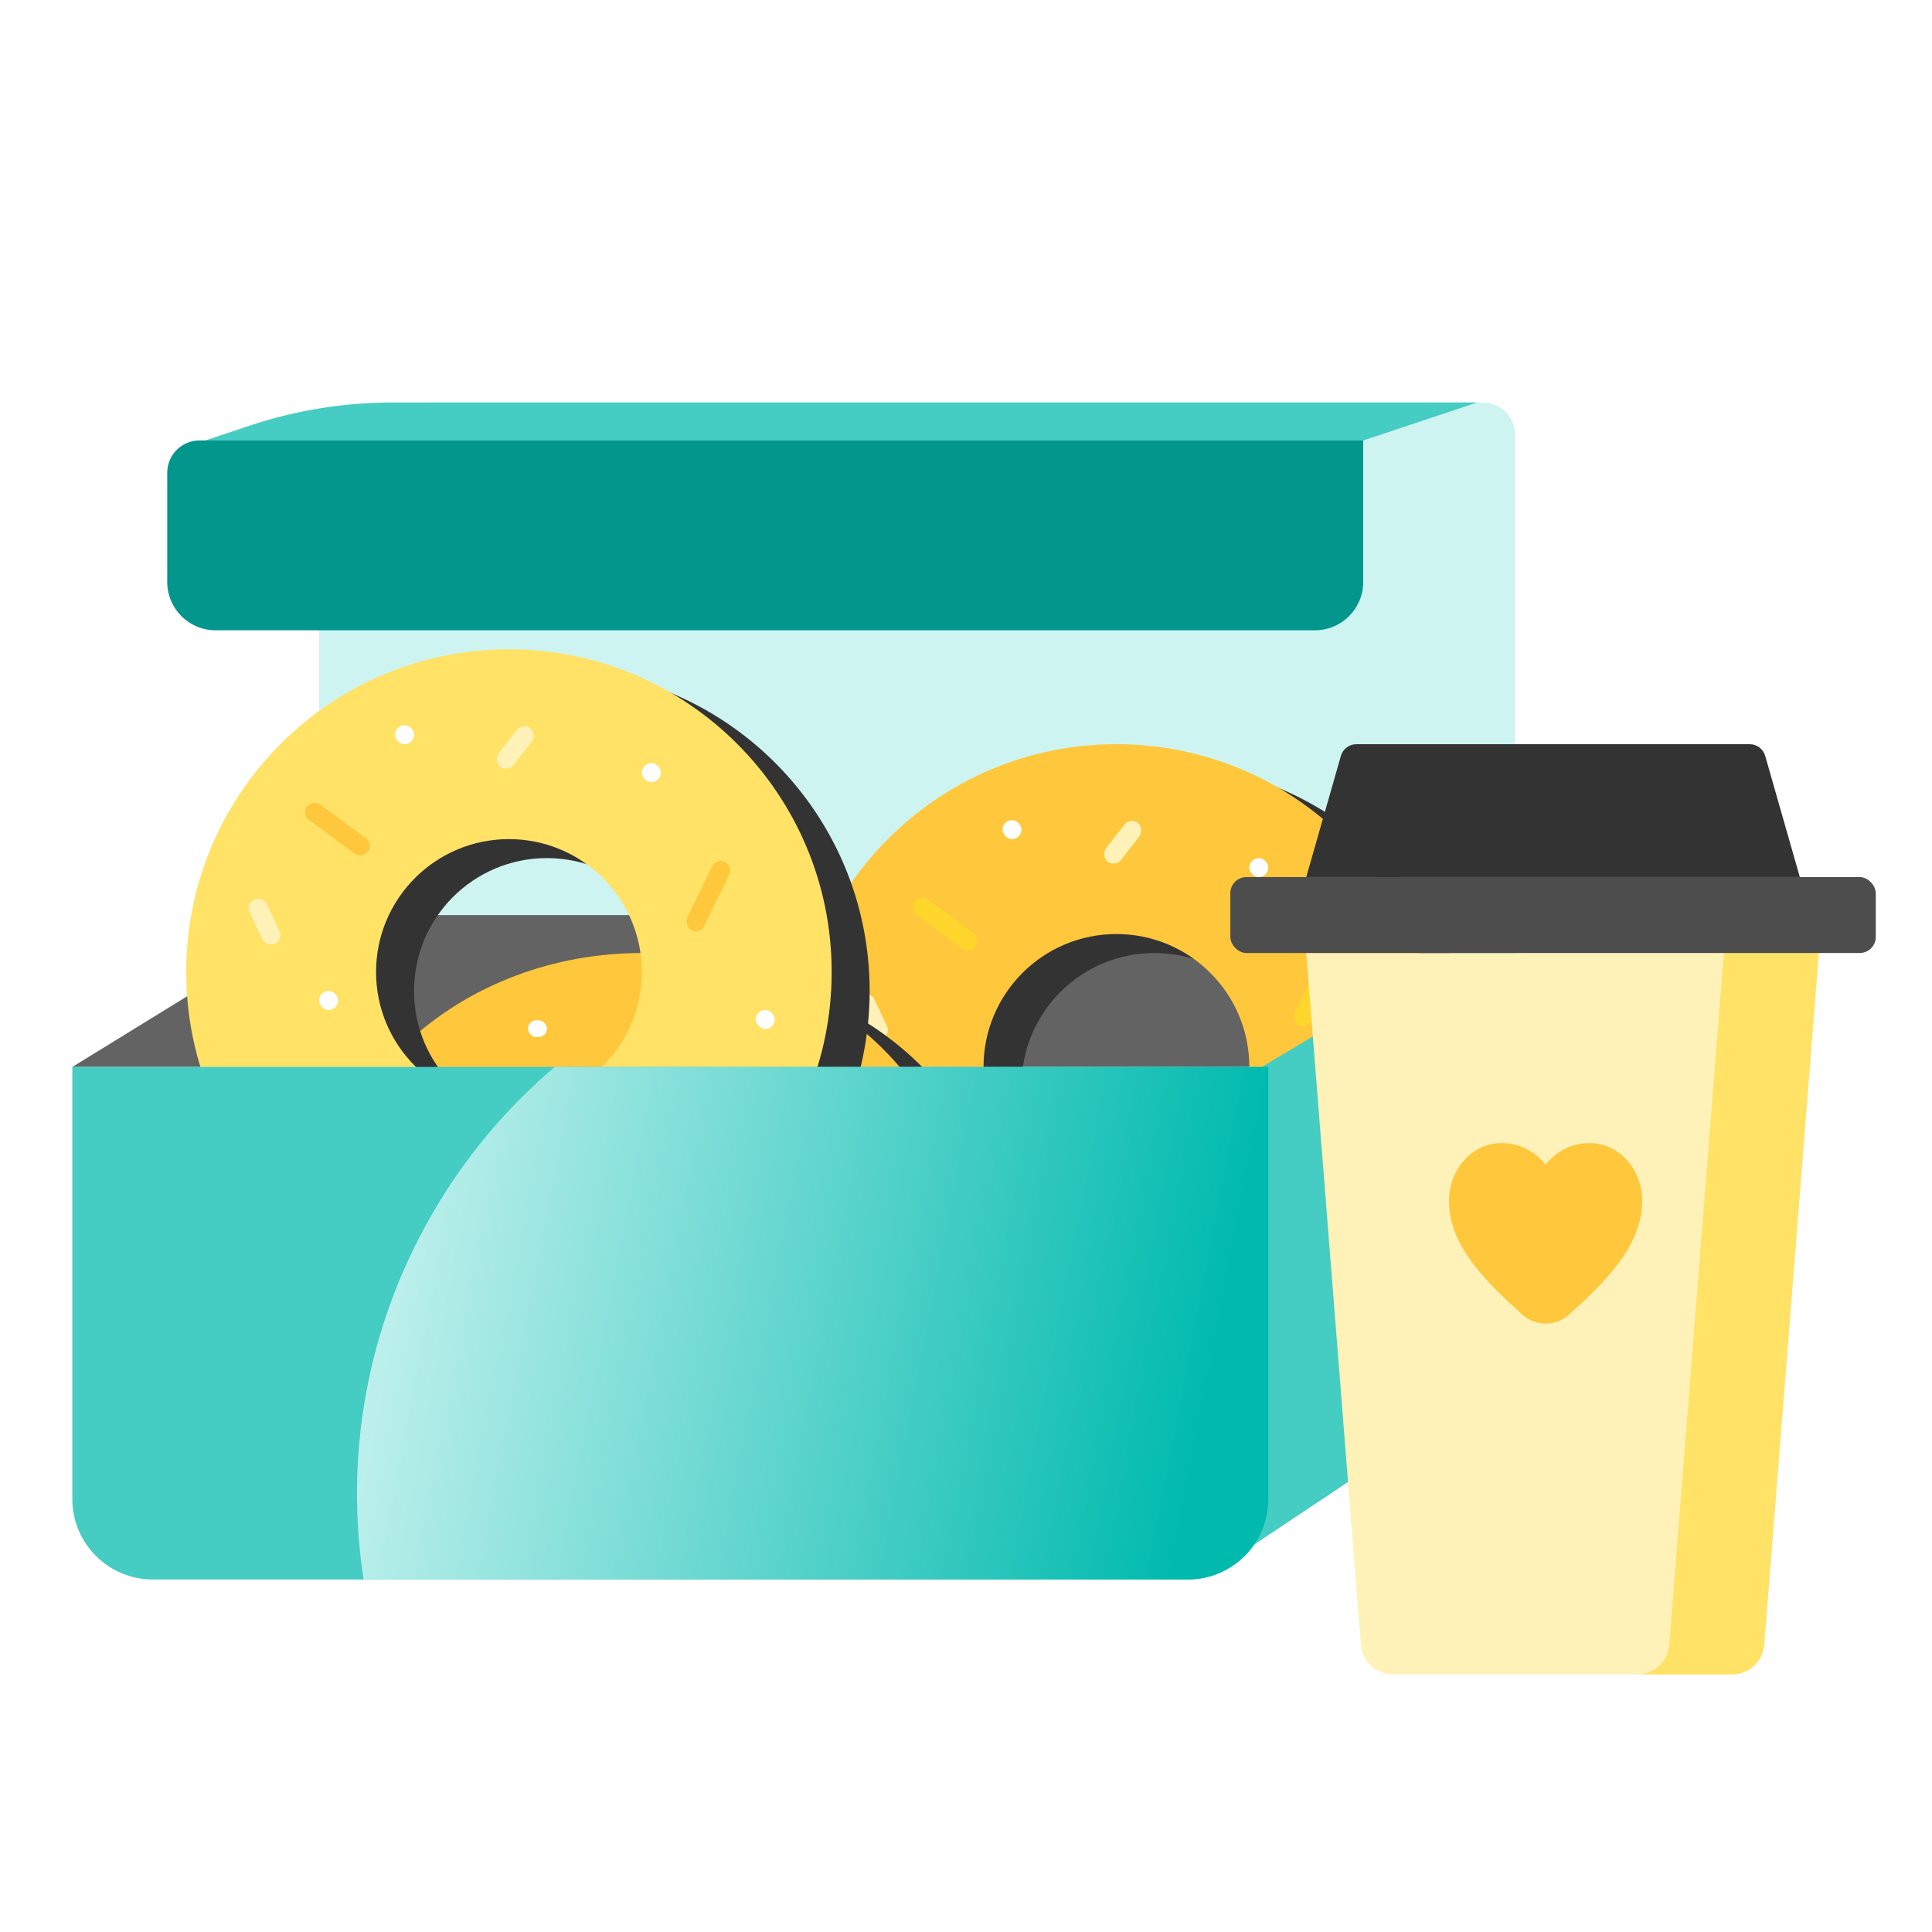 <svg width="120" height="120" viewBox="0 0 120 120" fill="none" xmlns="http://www.w3.org/2000/svg">
<rect width="120" height="120" fill="white"/>
<path d="M19.821 56.836H94.104L78.776 66.269H4.492L19.821 56.836Z" fill="#636363"/>
<path d="M19.821 32C19.821 28.134 22.955 25 26.821 25H92.104C93.209 25 94.104 25.895 94.104 27V56.836H19.821V32Z" fill="#CEF4F1"/>
<path d="M15.51 26.437C18.365 25.485 21.355 25 24.364 25H91.746L84.671 27.358H12.746L15.51 26.437Z" fill="#45CCC3"/>
<path d="M10.388 29.358C10.388 28.254 11.283 27.358 12.388 27.358H84.671V36.149C84.671 37.806 83.328 39.149 81.671 39.149H13.388C11.731 39.149 10.388 37.806 10.388 36.149V29.358Z" fill="#03968D"/>
<path fill-rule="evenodd" clip-rule="evenodd" d="M71.701 87.493C82.772 87.493 91.746 78.518 91.746 67.448C91.746 56.377 82.772 47.403 71.701 47.403C60.631 47.403 51.657 56.377 51.657 67.448C51.657 78.518 60.631 87.493 71.701 87.493ZM71.701 75.701C76.26 75.701 79.955 72.006 79.955 67.448C79.955 62.889 76.26 59.194 71.701 59.194C67.143 59.194 63.447 62.889 63.447 67.448C63.447 72.006 67.143 75.701 71.701 75.701Z" fill="#333333"/>
<path fill-rule="evenodd" clip-rule="evenodd" d="M69.343 86.313C80.413 86.313 89.388 77.339 89.388 66.269C89.388 55.198 80.413 46.224 69.343 46.224C58.273 46.224 49.298 55.198 49.298 66.269C49.298 77.339 58.273 86.313 69.343 86.313ZM69.343 74.522C73.901 74.522 77.597 70.827 77.597 66.269C77.597 61.71 73.901 58.015 69.343 58.015C64.785 58.015 61.089 61.71 61.089 66.269C61.089 70.827 64.785 74.522 69.343 74.522Z" fill="#FFC73C"/>
<rect x="82.218" y="59.172" width="1.179" height="4.716" rx="0.59" transform="rotate(25.767 82.218 59.172)" fill="#FFD72C"/>
<rect x="72.146" y="77.268" width="1.179" height="4.716" rx="0.59" transform="rotate(-56.412 72.146 77.268)" fill="#FFC73C"/>
<rect x="56.961" y="76.874" width="1.179" height="4.716" rx="0.59" transform="rotate(-121.507 56.961 76.874)" fill="#FFC73C"/>
<rect x="56.444" y="56.466" width="1.179" height="4.716" rx="0.59" transform="rotate(-53.571 56.444 56.466)" fill="#FFD72C"/>
<rect x="70.204" y="50.756" width="1.179" height="3.038" rx="0.59" transform="rotate(37.914 70.204 50.756)" fill="#FFF2B8"/>
<rect x="82.947" y="74.561" width="1.179" height="3.038" rx="0.59" transform="rotate(99.067 82.947 74.561)" fill="#FFF2B8"/>
<rect x="63.027" y="79.647" width="1.179" height="3.038" rx="0.59" transform="rotate(33.432 63.027 79.647)" fill="#FFF2B8"/>
<rect x="55.342" y="64.271" width="1.179" height="3.038" rx="0.59" transform="rotate(154.953 55.342 64.271)" fill="#FFF2B8"/>
<rect x="77.597" y="53.298" width="1.179" height="1.179" rx="0.59" fill="white"/>
<rect x="57.552" y="67.448" width="1.179" height="1.179" rx="0.59" fill="white"/>
<rect x="62.268" y="50.94" width="1.179" height="1.179" rx="0.59" fill="white"/>
<rect x="69.343" y="80.418" width="1.179" height="1.179" rx="0.59" fill="white"/>
<rect x="84.671" y="68.627" width="1.179" height="1.179" rx="0.59" fill="white"/>
<path fill-rule="evenodd" clip-rule="evenodd" d="M42.224 95.746C53.294 95.746 62.269 87.798 62.269 77.993C62.269 68.187 53.294 60.239 42.224 60.239C31.154 60.239 22.179 68.187 22.179 77.993C22.179 87.798 31.154 95.746 42.224 95.746ZM42.224 85.303C46.782 85.303 50.478 82.03 50.478 77.992C50.478 73.955 46.782 70.682 42.224 70.682C37.666 70.682 33.97 73.955 33.97 77.992C33.97 82.03 37.666 85.303 42.224 85.303Z" fill="#333333"/>
<path fill-rule="evenodd" clip-rule="evenodd" d="M39.866 94.702C50.936 94.702 59.91 86.753 59.91 76.948C59.91 67.143 50.936 59.194 39.866 59.194C28.795 59.194 19.821 67.143 19.821 76.948C19.821 86.753 28.795 94.702 39.866 94.702ZM39.866 84.258C44.424 84.258 48.119 80.986 48.119 76.948C48.119 72.911 44.424 69.638 39.866 69.638C35.307 69.638 31.612 72.911 31.612 76.948C31.612 80.986 35.307 84.258 39.866 84.258Z" fill="#FFC73C"/>
<rect width="1.155" height="4.284" rx="0.577" transform="matrix(0.919 0.393 -0.479 0.878 52.74 70.663)" fill="#FFC73C"/>
<rect width="1.087" height="4.558" rx="0.544" transform="matrix(0.6 -0.8 0.862 0.507 42.669 86.69)" fill="#FFC73C"/>
<rect width="1.083" height="4.576" rx="0.541" transform="matrix(-0.569 -0.822 0.879 -0.477 27.484 86.341)" fill="#FFC73C"/>
<rect width="1.094" height="4.534" rx="0.547" transform="matrix(0.64 -0.768 0.837 0.547 26.967 68.266)" fill="#FFC73C"/>
<rect width="1.13" height="2.827" rx="0.565" transform="matrix(0.823 0.568 -0.66 0.751 40.727 63.208)" fill="#FFF2B8"/>
<rect width="1.048" height="3.03" rx="0.524" transform="matrix(-0.177 0.984 -0.99 -0.14 53.469 84.293)" fill="#FFF2B8"/>
<rect width="1.14" height="2.801" rx="0.57" transform="matrix(0.863 0.505 -0.598 0.802 33.55 88.797)" fill="#FFF2B8"/>
<rect width="1.156" height="2.756" rx="0.578" transform="matrix(-0.924 0.382 -0.467 -0.884 25.864 75.179)" fill="#FFF2B8"/>
<rect x="48.119" y="65.46" width="1.179" height="1.044" rx="0.522" fill="white"/>
<rect x="28.075" y="77.992" width="1.179" height="1.044" rx="0.522" fill="white"/>
<rect x="32.791" y="63.371" width="1.179" height="1.044" rx="0.522" fill="white"/>
<rect x="39.866" y="89.48" width="1.179" height="1.044" rx="0.522" fill="white"/>
<rect x="55.194" y="79.037" width="1.179" height="1.044" rx="0.522" fill="white"/>
<path fill-rule="evenodd" clip-rule="evenodd" d="M33.97 81.597C45.041 81.597 54.015 72.623 54.015 61.552C54.015 50.482 45.041 41.507 33.97 41.507C22.9 41.507 13.925 50.482 13.925 61.552C13.925 72.623 22.9 81.597 33.97 81.597ZM33.97 69.806C38.529 69.806 42.224 66.111 42.224 61.552C42.224 56.994 38.529 53.298 33.97 53.298C29.412 53.298 25.716 56.994 25.716 61.552C25.716 66.111 29.412 69.806 33.97 69.806Z" fill="#333333"/>
<path fill-rule="evenodd" clip-rule="evenodd" d="M31.612 80.418C42.682 80.418 51.657 71.444 51.657 60.373C51.657 49.303 42.682 40.328 31.612 40.328C20.541 40.328 11.567 49.303 11.567 60.373C11.567 71.444 20.541 80.418 31.612 80.418ZM31.612 68.627C36.17 68.627 39.866 64.931 39.866 60.373C39.866 55.815 36.17 52.119 31.612 52.119C27.053 52.119 23.358 55.815 23.358 60.373C23.358 64.931 27.053 68.627 31.612 68.627Z" fill="#FFE266"/>
<rect x="44.487" y="53.277" width="1.179" height="4.716" rx="0.59" transform="rotate(25.767 44.487 53.277)" fill="#FFC73C"/>
<rect x="34.415" y="71.373" width="1.179" height="4.716" rx="0.59" transform="rotate(-56.412 34.415 71.373)" fill="#FFC73C"/>
<rect x="19.23" y="70.978" width="1.179" height="4.716" rx="0.59" transform="rotate(-121.507 19.23 70.978)" fill="#FFC73C"/>
<rect x="18.713" y="50.57" width="1.179" height="4.716" rx="0.59" transform="rotate(-53.571 18.713 50.57)" fill="#FFC73C"/>
<rect x="32.473" y="44.861" width="1.179" height="3.038" rx="0.59" transform="rotate(37.914 32.473 44.861)" fill="#FFF2B8"/>
<rect x="45.215" y="68.665" width="1.179" height="3.038" rx="0.59" transform="rotate(99.067 45.215 68.665)" fill="#FFF2B8"/>
<rect x="25.296" y="73.751" width="1.179" height="3.038" rx="0.59" transform="rotate(33.432 25.296 73.751)" fill="#FFF2B8"/>
<rect x="17.61" y="58.376" width="1.179" height="3.038" rx="0.59" transform="rotate(154.953 17.61 58.376)" fill="#FFF2B8"/>
<rect x="39.866" y="47.403" width="1.179" height="1.179" rx="0.59" fill="white"/>
<rect x="19.821" y="61.552" width="1.179" height="1.179" rx="0.59" fill="white"/>
<rect x="24.537" y="45.045" width="1.179" height="1.179" rx="0.59" fill="white"/>
<rect x="31.612" y="74.522" width="1.179" height="1.179" rx="0.59" fill="white"/>
<rect x="46.94" y="62.731" width="1.179" height="1.179" rx="0.59" fill="white"/>
<path d="M76.418 67.448L94.104 56.836V79.782C94.104 83.126 92.433 86.248 89.651 88.103L76.418 96.925V67.448Z" fill="#45CCC3"/>
<path d="M4.492 66.269H78.776V93.105C78.776 95.866 76.537 98.105 73.776 98.105H9.492C6.731 98.105 4.492 95.866 4.492 93.105V66.269Z" fill="#45CCC3"/>
<path fill-rule="evenodd" clip-rule="evenodd" d="M22.585 98.105C21.413 90.544 22.716 82.548 26.839 75.407C28.895 71.845 31.486 68.785 34.452 66.269H78.776V93.105C78.776 95.866 76.537 98.105 73.776 98.105H22.585Z" fill="url(#paint0_linear_2152_4467)"/>
<path d="M81.134 59.194H112.97L109.578 102.157C109.496 103.198 108.628 104 107.584 104H86.52C85.476 104 84.608 103.198 84.526 102.157L81.134 59.194Z" fill="#FFF2B8"/>
<path fill-rule="evenodd" clip-rule="evenodd" d="M101.689 104H107.584C108.628 104 109.496 103.198 109.578 102.157L112.97 59.194H107.075L103.683 102.157C103.601 103.198 102.732 104 101.689 104Z" fill="#FFE266"/>
<rect x="76.418" y="54.478" width="40.09" height="4.716" rx="1" fill="#4D4D4D"/>
<path d="M83.285 46.949C83.408 46.52 83.8 46.224 84.247 46.224H108.678C109.125 46.224 109.517 46.52 109.64 46.949L111.791 54.478H81.134L83.285 46.949Z" fill="#333333"/>
<path d="M90 74.6C90 74.122 90.086 73.648 90.252 73.207C90.419 72.766 90.663 72.366 90.97 72.031C91.277 71.696 91.642 71.432 92.042 71.255C92.442 71.078 92.87 70.992 93.3 71.001C93.809 70.998 94.314 71.115 94.779 71.345C95.245 71.575 95.661 71.912 96 72.334C96.339 71.912 96.755 71.575 97.221 71.345C97.686 71.115 98.191 70.998 98.7 71.001C99.13 70.992 99.558 71.078 99.958 71.255C100.358 71.432 100.723 71.696 101.03 72.031C101.337 72.366 101.581 72.766 101.748 73.207C101.914 73.648 102 74.122 102 74.6C102 77.461 99.543 79.761 97.448 81.659C96.637 82.394 95.366 82.391 94.556 81.655C92.462 79.752 90 77.465 90 74.6Z" fill="#FFC73C"/>
<defs>
<linearGradient id="paint0_linear_2152_4467" x1="75.239" y1="86.314" x2="22.319" y2="76.151" gradientUnits="userSpaceOnUse">
<stop stop-color="#00BAAE"/>
<stop offset="1" stop-color="#C6F2EF"/>
</linearGradient>
</defs>
</svg>
